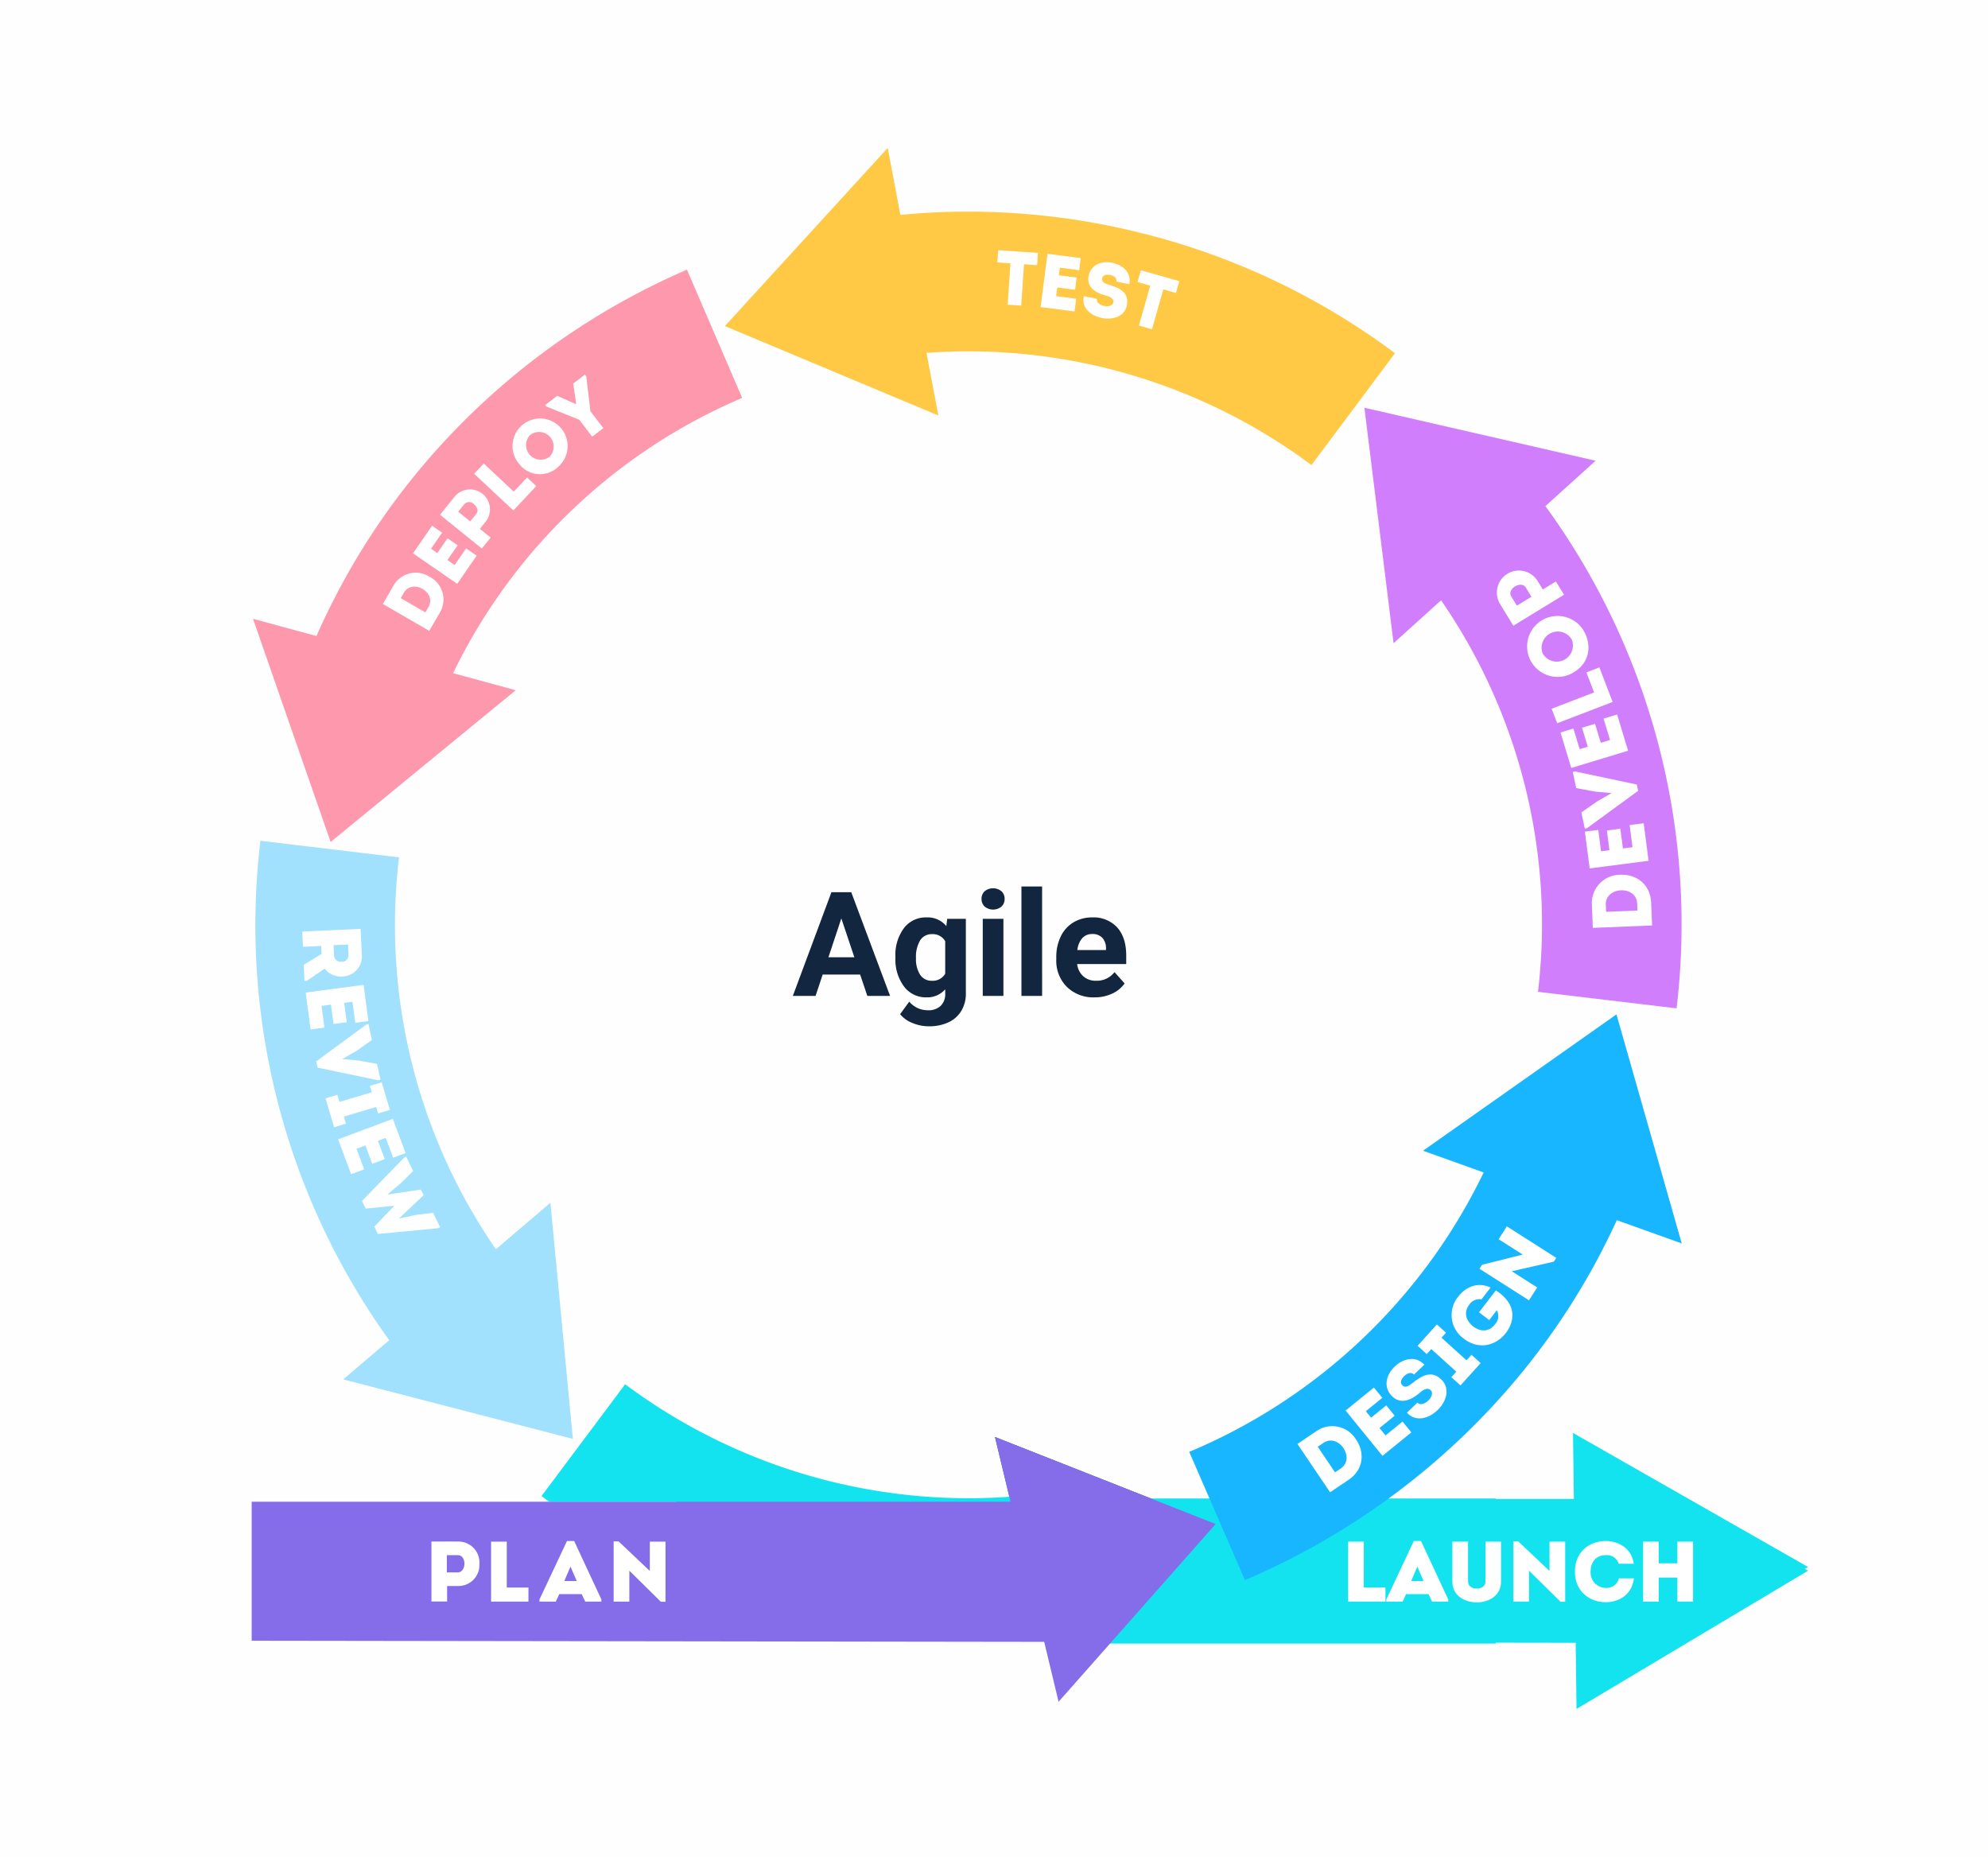 <svg xmlns="http://www.w3.org/2000/svg" xmlns:xlink="http://www.w3.org/1999/xlink" width="545" height="509" viewBox="0 0 545 509">
  <defs>
    <clipPath id="clip-path">
      <rect id="Rectángulo_8098" data-name="Rectángulo 8098" width="426.666" height="427.88" fill="none"/>
    </clipPath>
    <clipPath id="clip-path-3">
      <rect id="Rectángulo_8095" data-name="Rectángulo 8095" width="134.098" height="156.879" fill="#ff0032"/>
    </clipPath>
    <clipPath id="clip-path-4">
      <rect id="Rectángulo_8096" data-name="Rectángulo 8096" width="87.038" height="163.967" fill="#18b6fe"/>
    </clipPath>
  </defs>
  <g id="Grupo_87417" data-name="Grupo 87417" transform="translate(-528 -3686)">
    <path id="Trazado_153668" data-name="Trazado 153668" d="M0,0H545V509H0Z" transform="translate(528 3686)" fill="#fefefe"/>
    <g id="Grupo_87386" data-name="Grupo 87386" transform="translate(5 17.275)">
      <g id="Grupo_87383" data-name="Grupo 87383" transform="translate(592 3709.285)">
        <g id="Grupo_87382" data-name="Grupo 87382" clip-path="url(#clip-path)">
          <g id="Grupo_87381" data-name="Grupo 87381">
            <g id="Grupo_87380" data-name="Grupo 87380" clip-path="url(#clip-path)">
              <path id="Trazado_153611" data-name="Trazado 153611" d="M452.151,502.331l.962-.575-64.436-36.739.234,18.1H367.5v-.138H259.6a16.815,16.815,0,0,1-3.067-3.664,157.625,157.625,0,0,1-127.706-27.638L116.906,467.62l-11,14.7c.7.526,1.417,1.034,2.126,1.549h34.581a177.172,177.172,0,0,0,81.722,19.842,173.59,173.59,0,0,0,22.364-1.455v20.49H367.5v-.23l21.908.033.235,18.122,63.47-37.887-.792-.452Z" transform="translate(-26.447 -112.79)" fill="#13e3ee"/>
              <g id="Grupo_87376" data-name="Grupo 87376" transform="translate(0.361 33.361)" opacity="0.4">
                <g id="Grupo_87375" data-name="Grupo 87375">
                  <g id="Grupo_87374" data-name="Grupo 87374" clip-path="url(#clip-path-3)" style="isolation: isolate">
                    <path id="Trazado_153612" data-name="Trazado 153612" d="M134.578,79.61l-7.991-18.562-7.14-16.584A197.218,197.218,0,0,0,48.7,96.24a192.957,192.957,0,0,0-30.82,48.651l-17.4-4.73,21.1,60.64.188.542,50.731-41.6-17.17-4.669A156.059,156.059,0,0,1,134.578,79.61" transform="translate(-0.481 -44.464)" fill="#ff0032"/>
                  </g>
                </g>
              </g>
              <g id="Grupo_87379" data-name="Grupo 87379" transform="translate(1.012 189.9)" opacity="0.4">
                <g id="Grupo_87378" data-name="Grupo 87378">
                  <g id="Grupo_87377" data-name="Grupo 87377" clip-path="url(#clip-path-4)">
                    <path id="Trazado_153613" data-name="Trazado 153613" d="M88.387,417.071l-.091-.957-6.068-63.779L67.282,365.078A156.339,156.339,0,0,1,40.726,257.657l-19.229-2.3L2.734,253.1a194.627,194.627,0,0,0,35.3,136.91l-12.6,10.742Z" transform="translate(-1.349 -253.103)" fill="#18b6fe"/>
                  </g>
                </g>
              </g>
              <path id="Trazado_153614" data-name="Trazado 153614" d="M286.97,23.3a196.189,196.189,0,0,0-47.424-5.849q-9.292,0-18.531.9L217.541,0,173.3,48.388l-.4.434,58.519,24.506-3.248-17.156A157.537,157.537,0,0,1,333.709,86.923l12.882-17.248,10.016-13.41A194.3,194.3,0,0,0,286.97,23.3" transform="translate(-43.177)" fill="#ffc945"/>
              <path id="Trazado_153615" data-name="Trazado 153615" d="M456.181,121.874l13.774-12.435L407.174,95.052l-.6-.138,7.991,64.535,13.024-11.758a156.361,156.361,0,0,1,26.57,107.325l21.953,2.615,16.043,1.911a194.639,194.639,0,0,0-35.97-137.667" transform="translate(-101.526 -23.701)" fill="#d07efc"/>
              <path id="Trazado_153616" data-name="Trazado 153616" d="M301.125,487.931h13.553L271.6,470.95l3.938,16.4a156.209,156.209,0,0,0,22.377-3.22,16.749,16.749,0,0,0,3.214,3.8" transform="translate(-67.821 -117.602)" fill="#195299"/>
              <path id="Trazado_153617" data-name="Trazado 153617" d="M246.857,487.931,203.775,470.95l3.938,16.4.32,1.333H0v38.107l217.261.307,3.944,16.422L236.6,526.1l26.863-30.389.808-.914Z" transform="translate(0 -117.602)" fill="#856de9"/>
              <path id="Trazado_153618" data-name="Trazado 153618" d="M272.434,40.709l.228-3.358,10.911.741-.227,3.358-3.589-.244-.769,11.331-3.714-.252.769-11.331Z" transform="translate(-68.03 -9.327)" fill="#fff"/>
              <path id="Trazado_153619" data-name="Trazado 153619" d="M298.834,43.157l-5.3-.685-.269,2.086,4.88.631-.431,3.337-4.881-.631-.308,2.377,5.485.71-.45,3.483-9.3-1.2,1.888-14.6,9.115,1.179Z" transform="translate(-71.982 -9.655)" fill="#fff"/>
              <path id="Trazado_153620" data-name="Trazado 153620" d="M307.61,51.782c-.2.988.827,1.717,1.981,1.954,1.071.221,2.306-.04,2.484-.9.284-1.38-1.309-1.773-2.347-2.051-2.6-.709-5.022-2.3-4.4-5.311.645-3.131,3.63-4.169,6.575-3.561,2.781.574,5.275,2.742,4.568,5.86l-3.522-.726c.183-.993-.659-1.6-1.668-1.8-.845-.175-2-.177-2.229.915-.2.968.578,1.364,1.928,1.793,3.013.9,5.542,2.174,4.82,5.676-.624,3.027-3.9,4.007-6.843,3.4-3.048-.629-5.659-2.757-4.929-5.978Z" transform="translate(-75.889 -10.424)" fill="#fff"/>
              <path id="Trazado_153621" data-name="Trazado 153621" d="M323.678,47.913l.919-3.237,10.521,2.988L334.2,50.9l-3.46-.982-3.1,10.924-3.581-1.017,3.1-10.925Z" transform="translate(-80.827 -11.156)" fill="#fff"/>
              <path id="Trazado_153622" data-name="Trazado 153622" d="M50.739,158.9a7.017,7.017,0,0,1,9.932-2.636,7,7,0,0,1,2.792,10l-2.812,4.86-12.724-7.363Zm9.7,5.661c1.168-2.021.034-3.965-1.659-4.944-1.675-.969-3.939-.919-5.077,1.047l-.864,1.492,6.735,3.9Z" transform="translate(-11.968 -38.757)" fill="#fff"/>
              <path id="Trazado_153623" data-name="Trazado 153623" d="M66.918,139.918l-3.033,4.4,1.731,1.194,2.795-4.051,2.77,1.911-2.795,4.051,1.973,1.361,3.141-4.552,2.892,1.994-5.327,7.72-12.117-8.36,5.219-7.565Z" transform="translate(-14.72 -34.465)" fill="#fff"/>
              <path id="Trazado_153624" data-name="Trazado 153624" d="M80.274,140.91l-11.453-9.25c1.375-1.7,2.692-3.367,4.083-5.055a5.46,5.46,0,0,1,8.491,6.858l-1.664,2.062,2.961,2.391Zm-1.48-9.548c.635-.786.17-1.918-.665-2.592a1.83,1.83,0,0,0-2.624-.065l-1.7,2.111,3.289,2.656Z" transform="translate(-17.185 -31.11)" fill="#fff"/>
              <path id="Trazado_153625" data-name="Trazado 153625" d="M92.149,122.993l3.636-3.885,2.518,2.357-6.265,6.695L81.288,118.1l2.63-2.81Z" transform="translate(-20.299 -28.789)" fill="#fff"/>
              <path id="Trazado_153626" data-name="Trazado 153626" d="M107.846,111.906a7.2,7.2,0,0,1-10.707-.576,7.55,7.55,0,1,1,10.707.576m-2.434-2.7a4.009,4.009,0,0,0-5.349-5.938,4.006,4.006,0,0,0,5.349,5.938" transform="translate(-23.72 -24.597)" fill="#fff"/>
              <path id="Trazado_153627" data-name="Trazado 153627" d="M115.755,90.775l-.844-5.5,3.24-2.479.345.451,1.152,9.6,3.54,4.626-3.057,2.339-3.54-4.626-8.985-3.61-.345-.451,3.273-2.505,5.086,2.252Z" transform="translate(-26.785 -20.676)" fill="#fff"/>
              <path id="Trazado_153628" data-name="Trazado 153628" d="M489.69,273.883a7.763,7.763,0,0,1,7.714-8.348c4.088-.236,8.312,2.291,8.533,7.684l.254,6.206-16.248.665Zm12.414-.461c-.106-2.58-2.318-3.723-4.479-3.635-2.138.088-4.224,1.477-4.121,3.988l.078,1.906,8.6-.352Z" transform="translate(-122.28 -66.304)" fill="#fff"/>
              <path id="Trazado_153629" data-name="Trazado 153629" d="M490.8,248.538l.76,5.861,2.307-.3-.7-5.4,3.691-.479.7,5.4,2.63-.341-.787-6.067,3.853-.5L504.592,257l-16.149,2.095-1.308-10.081Z" transform="translate(-121.644 -61.607)" fill="#fff"/>
              <path id="Trazado_153630" data-name="Trazado 153630" d="M493.234,233.716l-4.44-.412-5.148-.95-.944-4.437.615-.131,16.935,3.581.368,1.729-14,10.231-.614.13-.944-4.436,4.307-3.009,3.878-2.228Z" transform="translate(-120.537 -56.881)" fill="#fff"/>
              <path id="Trazado_153631" data-name="Trazado 153631" d="M481.76,210.832l1.714,5.655,2.227-.675-1.58-5.209,3.562-1.08,1.579,5.21,2.537-.77-1.774-5.855,3.718-1.127,3.01,9.929-15.584,4.725-2.949-9.729Z" transform="translate(-119.418 -51.686)" fill="#fff"/>
              <path id="Trazado_153632" data-name="Trazado 153632" d="M486.62,196.635l-2.109-5.494,3.562-1.368,3.634,9.469-15.2,5.836-1.526-3.974Z" transform="translate(-118.608 -47.389)" fill="#fff"/>
              <path id="Trazado_153633" data-name="Trazado 153633" d="M481.845,175.755c1.84,3.89,1.038,8.722-4.072,11.14a8.352,8.352,0,1,1,4.072-11.14m-3.648,1.7a4.435,4.435,0,0,0-8.011,3.739,4.431,4.431,0,0,0,8.011-3.739" transform="translate(-116.282 -42.668)" fill="#fff"/>
              <path id="Trazado_153634" data-name="Trazado 153634" d="M473.331,160.972l-13.9,8.489c-1.261-2.065-2.506-4.058-3.747-6.134a6.04,6.04,0,0,1,10.3-6.294l1.528,2.5,3.593-2.2Zm-10.5-2.012c-.582-.953-1.934-.89-2.946-.272-.993.606-1.65,1.717-1.044,2.709l1.564,2.561,3.99-2.437Z" transform="translate(-113.558 -38.504)" fill="#fff"/>
              <path id="Trazado_153635" data-name="Trazado 153635" d="M19.682,299.556l-.594.026-.2-4.433,4.879-2.97-.1-2.193-5,.227-.19-4.181,16-.727c.108,2.376.236,4.684.32,7.038a5.491,5.491,0,0,1-5.405,6.017,5.614,5.614,0,0,1-4.77-2.165Zm7.518-6.891a1.819,1.819,0,0,0,2.09,1.645,1.747,1.747,0,0,0,1.864-1.825l-.132-2.9-3.953.179Z" transform="translate(-4.613 -71.244)" fill="#fff"/>
              <path id="Trazado_153636" data-name="Trazado 153636" d="M33.317,316.152l-.765-5.759-2.267.3.7,5.306-3.628.482-.7-5.307-2.585.343.791,5.963-3.787.5-1.342-10.113,15.872-2.105,1.314,9.909Z" transform="translate(-4.928 -76.354)" fill="#fff"/>
              <path id="Trazado_153637" data-name="Trazado 153637" d="M30.826,329.69l4.367.393,5.065.921.939,4.361-.6.129-16.661-3.477-.366-1.7,13.737-10.1.6-.13.939,4.361-4.227,2.97-3.808,2.2Z" transform="translate(-5.885 -79.931)" fill="#fff"/>
              <path id="Trazado_153638" data-name="Trazado 153638" d="M32.577,352.7l-3.245.966-2.354-7.916,3.245-.965.581,1.951,8.857-2.635-.528-1.775,3.245-.966,2.25,7.564-3.245.965-.528-1.776L32,350.753Z" transform="translate(-6.737 -85.243)" fill="#fff"/>
              <path id="Trazado_153639" data-name="Trazado 153639" d="M46.664,365.366l-2.033-5.443-2.143.8,1.873,5.014-3.428,1.281L39.059,362l-2.443.913,2.105,5.635-3.578,1.337-3.571-9.556,15-5.6,3.5,9.364Z" transform="translate(-7.884 -88.581)" fill="#fff"/>
              <path id="Trazado_153640" data-name="Trazado 153640" d="M57.191,379.072,50.511,385.4l.029.062,4.692-1.008,4.582-.55,1.9,3.959-.557.266-16.5,1.576-.96-2,5.4-5.662-.029-.062-7.747.775-1.01-2.1,11.548-11.885.557-.268,1.9,3.96-3.286,3.251-3.682,3.112.029.062,9.066-1.357Z" transform="translate(-10.067 -92.019)" fill="#fff"/>
              <path id="Trazado_153641" data-name="Trazado 153641" d="M459.689,316.542l-.245.173-52.782,37.2,16.621,5.956a156.945,156.945,0,0,1-80.717,76.591l5.608,12.915,2.787,6.416,6.873,15.825a199.4,199.4,0,0,0,39.2-22.242,197.221,197.221,0,0,0,32.386-29.536,192.681,192.681,0,0,0,30.366-46.891l17.795,6.376Z" transform="translate(-85.543 -79.045)" fill="#18b6fe"/>
              <path id="Trazado_153642" data-name="Trazado 153642" d="M387.161,468.438a7.632,7.632,0,0,1,10.97,2.14c2.311,3.3,2.378,8.138-2.018,11.109l-5.061,3.419L382.1,471.857Zm6.8,10.147c2.1-1.422,1.918-3.862.726-5.626-1.178-1.744-3.418-2.77-5.464-1.387l-1.555,1.05,4.738,7.013Z" transform="translate(-95.415 -116.608)" fill="#fff"/>
              <path id="Trazado_153643" data-name="Trazado 153643" d="M409.758,455.692l-4.508,3.664,1.442,1.775,4.154-3.376,2.308,2.84L409,463.971l1.645,2.023,4.668-3.793,2.409,2.964-7.917,6.434-10.1-12.425,7.757-6.305Z" transform="translate(-99.812 -113.087)" fill="#fff"/>
              <path id="Trazado_153644" data-name="Trazado 153644" d="M423.122,454.41c.757.8,2.047.325,2.974-.558.861-.821,1.394-2.086.731-2.781-1.056-1.11-2.4.071-3.288.825-2.246,1.887-5.171,3.062-7.474.644-2.4-2.518-1.477-5.828.892-8.084,2.237-2.129,5.72-3.015,8.069-.45l-2.832,2.7c-.774-.78-1.835-.4-2.646.373-.679.647-1.4,1.681-.564,2.558.742.779,1.578.329,2.8-.612,2.673-2.135,5.379-3.607,8.06-.791,2.319,2.435,1.166,5.966-1.2,8.222-2.451,2.334-5.971,3.349-8.4.7Z" transform="translate(-103.546 -110.482)" fill="#fff"/>
              <path id="Trazado_153645" data-name="Trazado 153645" d="M440.778,438.146l2.513,2.269-5.534,6.128-2.513-2.269,1.364-1.511-6.858-6.194-1.242,1.375-2.513-2.269,5.289-5.857,2.512,2.269-1.242,1.375,6.859,6.194Z" transform="translate(-106.376 -107.331)" fill="#fff"/>
              <path id="Trazado_153646" data-name="Trazado 153646" d="M440.266,418.579c1.937-2.521,5.246-4.162,8.845-2.463l-2.481,3.228a3.293,3.293,0,0,0-3.389,1.521c-1.575,2.049-.825,4.415,1.1,5.891,2.122,1.631,4.43,1.443,5.921-.5a3.284,3.284,0,0,0,.563-3.923l-2.076,2.7-2.793-2.146,4.6-5.986a11.486,11.486,0,0,1,3.417,3.174c1.956,2.974,1.131,6.149-.68,8.507-2.48,3.228-7.176,4.871-11.51,1.54a7.936,7.936,0,0,1-1.513-11.548" transform="translate(-109.484 -103.736)" fill="#fff"/>
              <path id="Trazado_153647" data-name="Trazado 153647" d="M457.479,406.29l6.963,4.438-2.249,3.529-13.561-8.642.7-1.1,11.142-2.8-6.6-4.2,2.249-3.53,13.541,8.63-.664,1.041Z" transform="translate(-112.029 -98.382)" fill="#fff"/>
            </g>
          </g>
        </g>
      </g>
      <g id="Grupo_87385" data-name="Grupo 87385" transform="translate(641.276 4091.143)">
        <path id="Trazado_153648" data-name="Trazado 153648" d="M0,16.617V.18c2.442,0,4.814-.024,7.256,0a5.754,5.754,0,0,1,5.894,6.176,5.741,5.741,0,0,1-5.894,6.012H4.3v4.25ZM7.256,8.633c1.127,0,1.785-1.2,1.785-2.395,0-1.175-.611-2.325-1.785-2.325H4.226v4.72Z" transform="translate(0 -0.039)" fill="#fff"/>
        <path id="Trazado_153649" data-name="Trazado 153649" d="M24.326,12.8h5.941v3.851H20.029V.214h4.3Z" transform="translate(-3.673 -0.049)" fill="#fff"/>
        <path id="Trazado_153650" data-name="Trazado 153650" d="M39.051,14.559,38.112,16.6H33.627v-.586L41.164,0h1.973L50.6,16.015V16.6H46.166L45.2,14.559Zm1.386-3.592h3.405L42.127,7Z" transform="translate(-4.008)" fill="#fff"/>
        <path id="Trazado_153651" data-name="Trazado 153651" d="M61.917,8.153V16.63h-4.3V.122h1.339l8.571,8.1V.193h4.3V16.676H70.558Z" transform="translate(-7.661 -0.028)" fill="#fff"/>
      </g>
      <g id="Grupo_87384" data-name="Grupo 87384" transform="translate(892.579 4091.143)">
        <path id="Trazado_153652" data-name="Trazado 153652" d="M452.486,12.8h5.941v3.851H448.189V.214h4.3Z" transform="translate(-448.189 -0.049)" fill="#fff"/>
        <path id="Trazado_153653" data-name="Trazado 153653" d="M467.21,14.559l-.939,2.043h-4.485v-.586L469.323,0H471.3l7.467,16.015V16.6h-4.438l-.963-2.043Zm1.386-3.592H472L470.286,7Z" transform="translate(-451.314)" fill="#fff"/>
        <path id="Trazado_153654" data-name="Trazado 153654" d="M485.292,11.227V.214h4.3V11.133c0,1.361,1.2,1.949,2.418,1.949,1.151,0,2.372-.588,2.372-1.949V.214h4.25V11.227c0,3.687-3.194,5.636-6.645,5.636-3.475,0-6.692-1.949-6.692-5.636" transform="translate(-456.715 -0.049)" fill="#fff"/>
        <path id="Trazado_153655" data-name="Trazado 153655" d="M511.3,8.153V16.63H507V.122h1.339l8.571,8.1V.193h4.3V16.676h-1.268Z" transform="translate(-461.702 -0.028)" fill="#fff"/>
        <path id="Trazado_153656" data-name="Trazado 153656" d="M537.324,0c3.381,0,7.092,1.832,7.725,6.223h-4.132a3.372,3.372,0,0,0-3.593-2.348c-2.489,0-4.109,1.785-4.109,4.509a4.2,4.2,0,0,0,4.109,4.462,3.414,3.414,0,0,0,3.64-2.606H545.1c-.634,4.672-4.273,6.528-7.772,6.528-4.2,0-8.406-2.819-8.406-8.36,0-5.66,4.2-8.407,8.406-8.407" transform="translate(-466.739 0)" fill="#fff"/>
        <path id="Trazado_153657" data-name="Trazado 153657" d="M562.578,16.651V10.076h-5.1v6.575h-4.3V.214h4.3V6.154h5.1V.214h4.3V16.651Z" transform="translate(-472.314 -0.049)" fill="#fff"/>
      </g>
    </g>
    <path id="Trazado_153680" data-name="Trazado 153680" d="M35.8,36.141H25.531L23.578,42h-6.23L27.934,13.563h5.43L44.008,42h-6.23Zm-8.691-4.746h7.109L30.648,20.75Zm18.359-.117a12.385,12.385,0,0,1,2.314-7.832,7.5,7.5,0,0,1,6.24-2.969,6.577,6.577,0,0,1,5.41,2.383l.234-1.992h5.117V41.3a9.032,9.032,0,0,1-1.26,4.824,8.091,8.091,0,0,1-3.545,3.125,12.462,12.462,0,0,1-5.352,1.074,11.588,11.588,0,0,1-4.531-.928A8.042,8.042,0,0,1,46.762,47l2.5-3.437a6.612,6.612,0,0,0,5.117,2.363,4.839,4.839,0,0,0,3.5-1.2,4.505,4.505,0,0,0,1.25-3.408V40.184a6.529,6.529,0,0,1-5.137,2.207,7.48,7.48,0,0,1-6.162-2.979,12.382,12.382,0,0,1-2.354-7.9Zm5.645.42a7.712,7.712,0,0,0,1.152,4.509,3.666,3.666,0,0,0,3.164,1.633A3.919,3.919,0,0,0,59.125,35.9V27a3.91,3.91,0,0,0-3.652-1.937,3.689,3.689,0,0,0-3.193,1.663A8.692,8.692,0,0,0,51.117,31.7ZM75.082,42H69.418V20.867h5.664Zm-6-26.6a2.78,2.78,0,0,1,.85-2.09,3.661,3.661,0,0,1,4.619,0,2.764,2.764,0,0,1,.859,2.09,2.771,2.771,0,0,1-.869,2.109,3.62,3.62,0,0,1-4.59,0A2.771,2.771,0,0,1,69.086,15.4ZM85.688,42H80.023V12h5.664Zm14.375.391a10.374,10.374,0,0,1-7.568-2.852,10.136,10.136,0,0,1-2.92-7.6v-.547A12.766,12.766,0,0,1,90.8,25.7a9.03,9.03,0,0,1,3.486-3.867,9.785,9.785,0,0,1,5.146-1.357,8.77,8.77,0,0,1,6.826,2.734q2.49,2.734,2.49,7.754v2.3H95.3a5.244,5.244,0,0,0,1.65,3.32,4.989,4.989,0,0,0,3.486,1.25,6.093,6.093,0,0,0,5.1-2.363l2.773,3.105a8.473,8.473,0,0,1-3.437,2.8A11.278,11.278,0,0,1,100.063,42.391Zm-.645-17.363a3.527,3.527,0,0,0-2.725,1.138,5.892,5.892,0,0,0-1.338,3.257h7.852v-.451a4.2,4.2,0,0,0-1.016-2.913A3.639,3.639,0,0,0,99.418,25.027Z" transform="translate(728 3917)" fill="#12263f"/>
  </g>
</svg>
